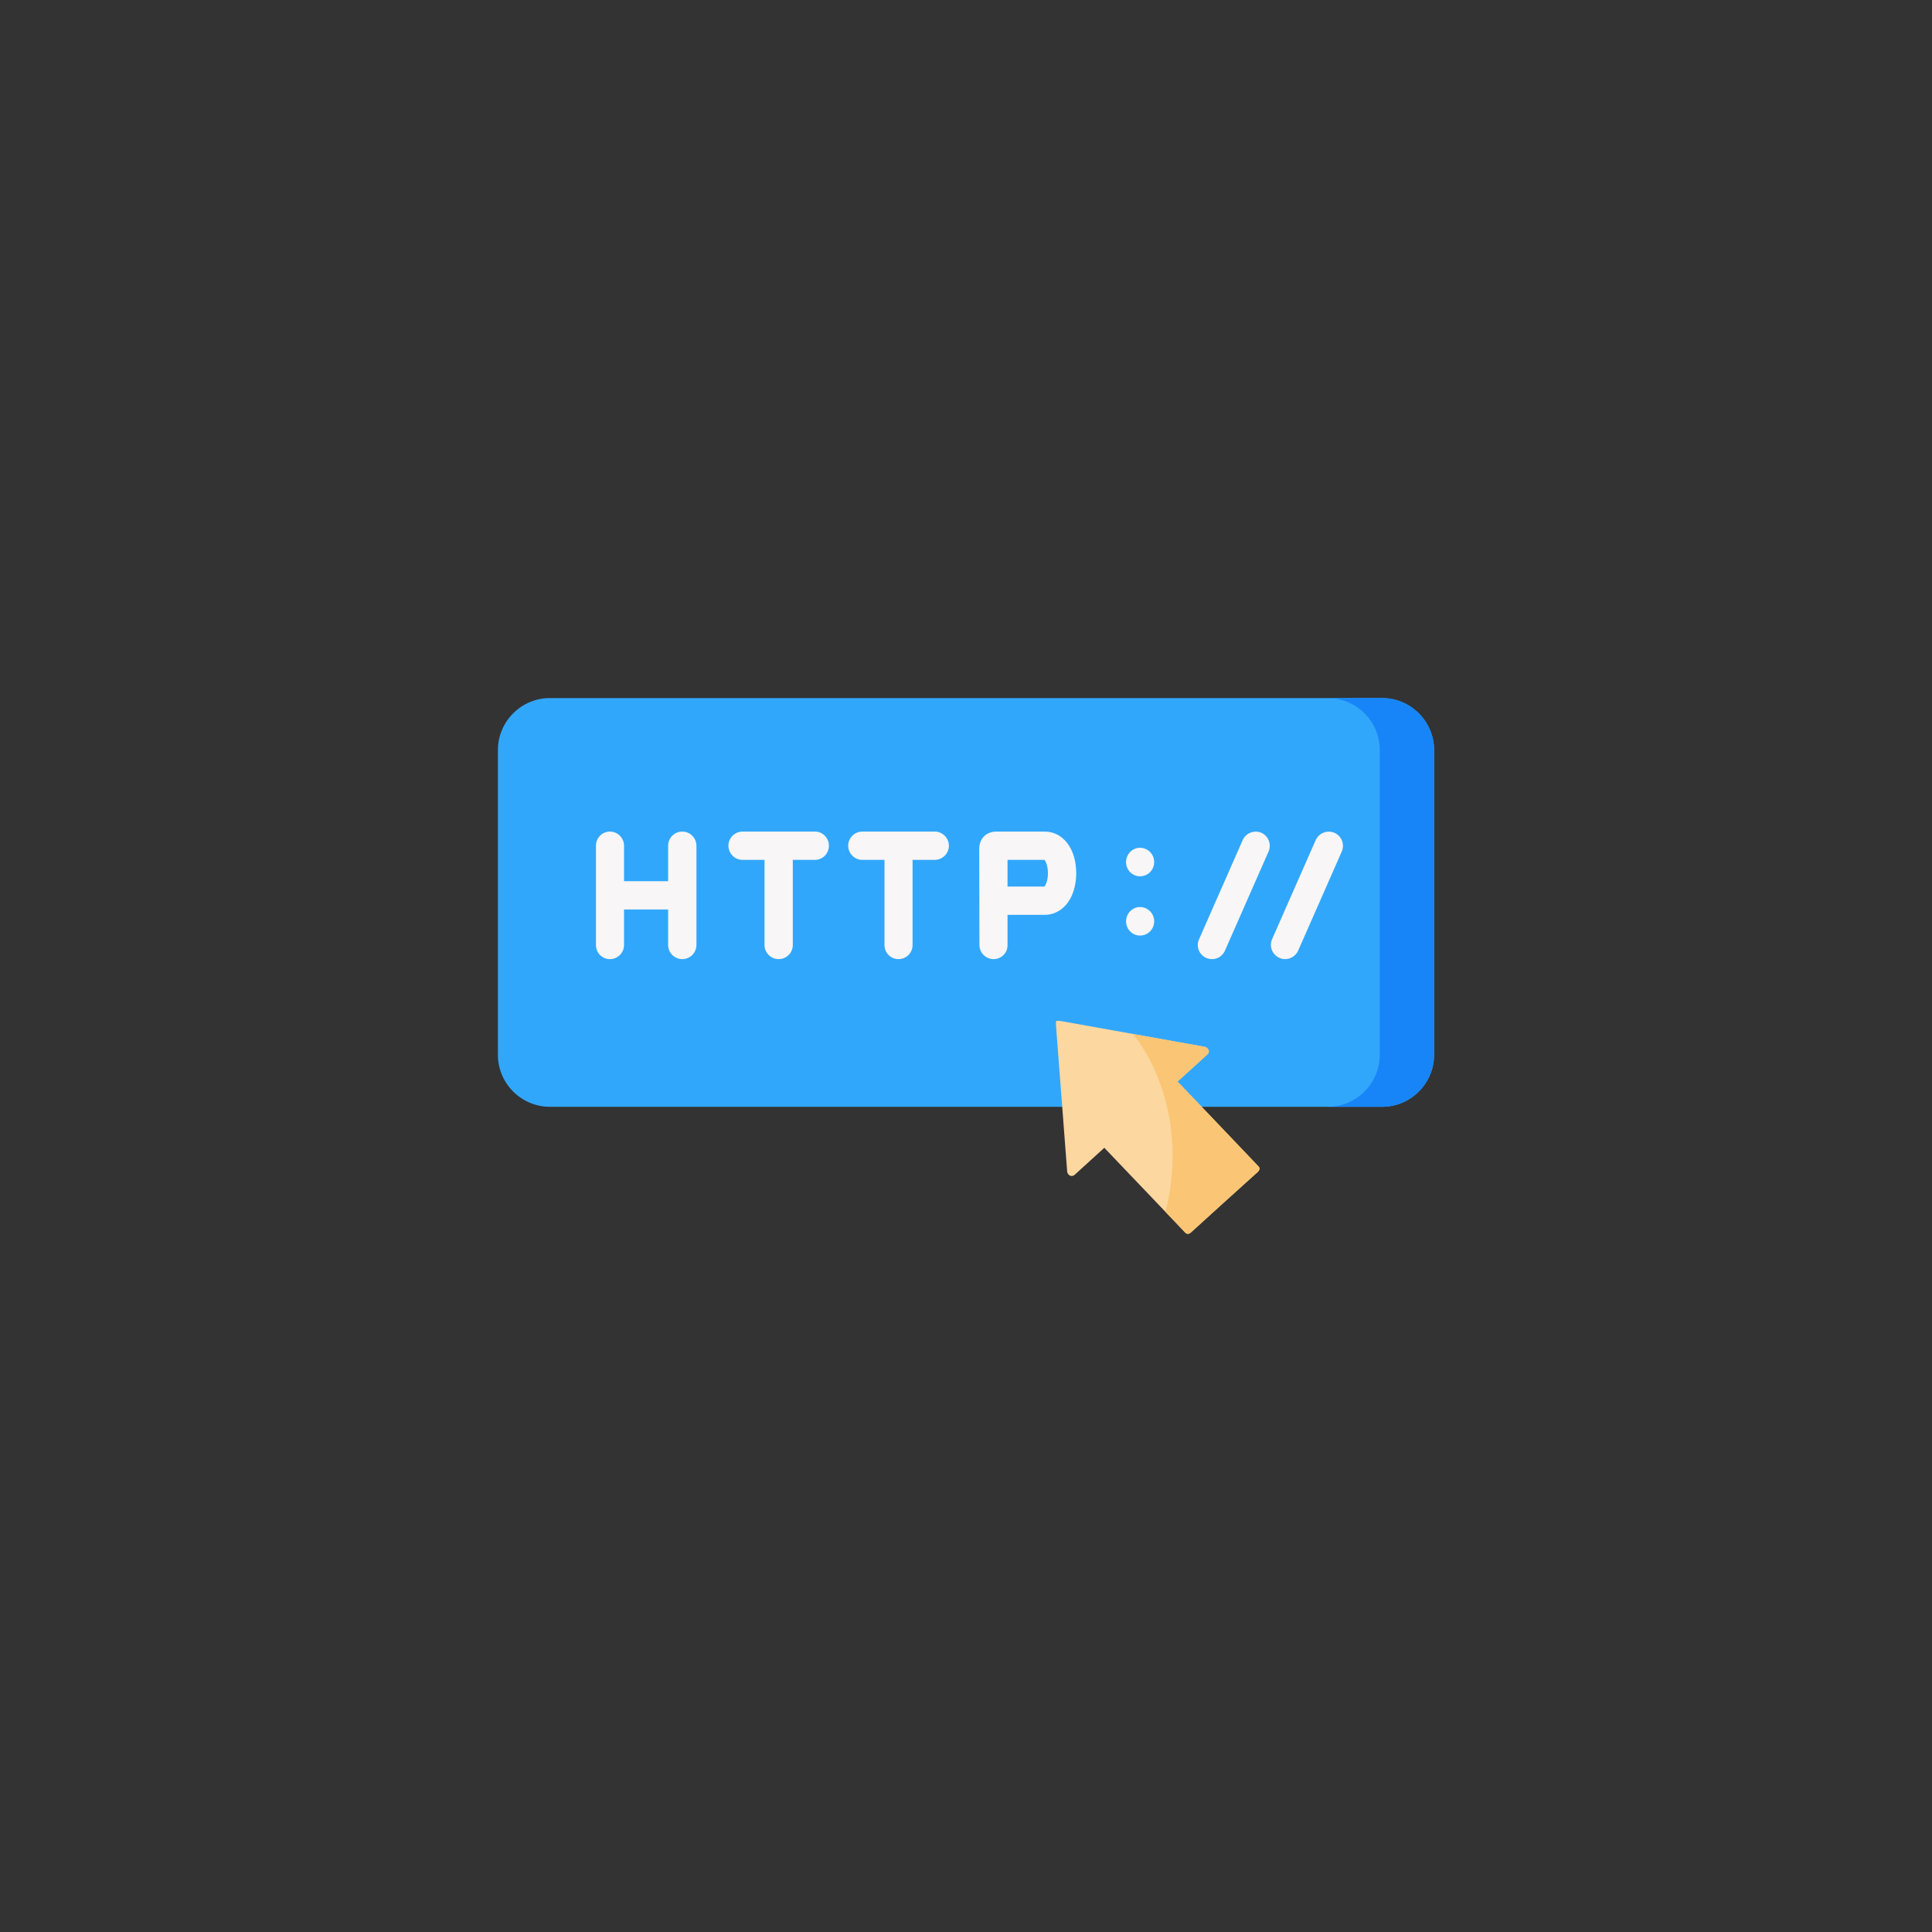 <?xml version="1.0" encoding="UTF-8"?>


<!DOCTYPE svg PUBLIC "-//W3C//DTD SVG 1.1//EN" "http://www.w3.org/Graphics/SVG/1.1/DTD/svg11.dtd">

<svg xmlns="http://www.w3.org/2000/svg" xml:space="preserve" width="770px" height="770px" version="1.1"
     style="shape-rendering:geometricPrecision; text-rendering:geometricPrecision; image-rendering:optimizeQuality; fill-rule:evenodd; clip-rule:evenodd"
     viewBox="0 0 94.21 94.21"
>
 <rect x="0" y="0" width="94.21" height="94.21" fill="#333333" stroke="none"/>
 <defs>
  <style type="text/css">
   <![CDATA[
    .fil0 {fill:none}
    .fil3 {fill:#1785F8}
    .fil1 {fill:#31A7FB}
    .fil5 {fill:#FAC574}
    .fil2 {fill:#F8F6F6;fill-rule:nonzero}
    .fil4 {fill:#FCD79F;fill-rule:nonzero}
   ]]>
  </style>
 </defs>
    <g id="Layer_x0020_1">
        <rect class="fil0" width="94.21" height="94.21"/>
        <g id="_2462585419808">
   <path class="fil1"
         d="M26.81 34.04l40.59 0c1.39,0 2.53,1.14 2.53,2.53l0 14.87c0,1.39 -1.14,2.53 -2.53,2.53l-40.59 0c-1.39,0 -2.53,-1.14 -2.53,-2.53l0 -14.87c0,-1.39 1.14,-2.53 2.53,-2.53z"/>
            <path class="fil2"
                  d="M50.94 40.55l-2.35 0c-0.39,0 -0.84,0.23 -0.84,0.87l0.01 4.66c0,0.38 0.31,0.69 0.69,0.69l0 0c0.38,0 0.69,-0.31 0.68,-0.69l0 -1.47 1.81 0c0.51,0 0.96,-0.28 1.24,-0.77 0.19,-0.34 0.3,-0.79 0.3,-1.26 0,-1.19 -0.64,-2.03 -1.54,-2.03l0 0zm-0.01 2.68l-1.8 0 0 -1.3 1.8 0c0.05,0.05 0.17,0.27 0.17,0.65 0,0.38 -0.12,0.6 -0.17,0.65l0 0z"/>
            <path class="fil2"
                  d="M33.27 40.55c-0.38,0 -0.69,0.31 -0.69,0.69l0 1.73 -2.15 0 0 -1.73c0,-0.38 -0.31,-0.69 -0.69,-0.69 -0.38,0 -0.68,0.31 -0.68,0.69l0 4.84c0,0.38 0.3,0.69 0.68,0.69 0.38,0 0.69,-0.31 0.69,-0.69l0 -1.73 2.15 0 0 1.73c0,0.38 0.31,0.69 0.69,0.69 0.38,0 0.69,-0.31 0.69,-0.69l0 -4.84c0,-0.38 -0.31,-0.69 -0.69,-0.69l0 0z"/>
            <path class="fil2"
                  d="M39.74 40.55l-3.53 0c-0.38,0 -0.69,0.31 -0.69,0.69 0,0.38 0.31,0.69 0.69,0.69l1.07 0 0 4.15c0,0.38 0.31,0.69 0.69,0.69 0.38,0 0.69,-0.31 0.69,-0.69l0 -4.15 1.08 0c0.38,0 0.68,-0.31 0.68,-0.69 0,-0.38 -0.3,-0.69 -0.68,-0.69l0 0z"/>
            <path class="fil2"
                  d="M45.58 40.55l-3.53 0c-0.38,0 -0.69,0.31 -0.69,0.69 0,0.38 0.31,0.69 0.69,0.69l1.08 0 0 4.15c0,0.38 0.3,0.69 0.68,0.69 0.39,0 0.69,-0.31 0.69,-0.69l0 -4.15 1.08 0c0.38,0 0.69,-0.31 0.69,-0.69 0,-0.38 -0.31,-0.69 -0.69,-0.69l0 0z"/>
            <path class="fil2"
                  d="M55.59 45.62c-0.38,0 -0.68,-0.31 -0.68,-0.69 0,-0.38 0.3,-0.7 0.68,-0.7 0.38,0 0.69,0.31 0.69,0.69l0 0.01c0,0.38 -0.3,0.69 -0.69,0.69z"/>
            <path class="fil2"
                  d="M55.59 42.73c-0.38,0 -0.68,-0.31 -0.68,-0.69 0,-0.38 0.3,-0.7 0.68,-0.7 0.38,0 0.69,0.31 0.69,0.69l0 0.01c0,0.38 -0.3,0.69 -0.69,0.69z"/>
            <path class="fil2"
                  d="M59.1 46.77c-0.09,0 -0.19,-0.02 -0.28,-0.06 -0.35,-0.15 -0.51,-0.56 -0.35,-0.91l2.13 -4.84c0.15,-0.34 0.56,-0.5 0.91,-0.35 0.34,0.15 0.5,0.56 0.35,0.91l-2.13 4.84c-0.11,0.26 -0.37,0.41 -0.63,0.41l0 0z"/>
            <path class="fil2"
                  d="M62.66 46.77c-0.09,0 -0.18,-0.02 -0.27,-0.06 -0.35,-0.15 -0.51,-0.56 -0.36,-0.91l2.13 -4.84c0.16,-0.34 0.56,-0.5 0.91,-0.35 0.35,0.15 0.51,0.56 0.36,0.91l-2.13 4.84c-0.12,0.26 -0.37,0.41 -0.64,0.41l0 0z"/>
            <path class="fil3"
                  d="M67.28 36.57l0 14.87c0,1.39 -1.14,2.53 -2.53,2.53l2.65 0c1.39,0 2.53,-1.14 2.53,-2.53l0 -14.87c0,-1.39 -1.14,-2.53 -2.53,-2.53l-2.65 0c1.39,0 2.53,1.14 2.53,2.53l0 0z"/>
            <path class="fil4"
                  d="M57.8 60.11l-3.95 -4.14 -1.45 1.32c-0.13,0.11 -0.31,0.05 -0.36,-0.14l-0.55 -7.19c0,-0.1 0,-0.14 0.02,-0.17 0.03,-0.02 0.08,-0.01 0.17,-0.01l7.09 1.27c0.19,0.08 0.23,0.26 0.1,0.37l-1.45 1.32 3.95 4.14c0.08,0.08 0.05,0.18 -0.03,0.26l-1.64 1.48 -1.63 1.48c-0.09,0.08 -0.19,0.09 -0.27,0.01l0 0z"/>
            <path class="fil5"
                  d="M55.25 50.42c0.77,0.97 1.34,2.19 1.66,3.55 0.18,0.76 0.27,1.56 0.27,2.39 0,0.96 -0.12,1.87 -0.35,2.73l0.97 1.02c0.08,0.08 0.18,0.07 0.27,-0.01l1.63 -1.48 1.64 -1.48c0.08,-0.08 0.11,-0.18 0.03,-0.26l-2.77 -2.91 -1.18 -1.23 1.46 -1.32c0.12,-0.11 0.08,-0.29 -0.11,-0.37l-3.52 -0.63z"/>
  </g>
 </g>
</svg>
